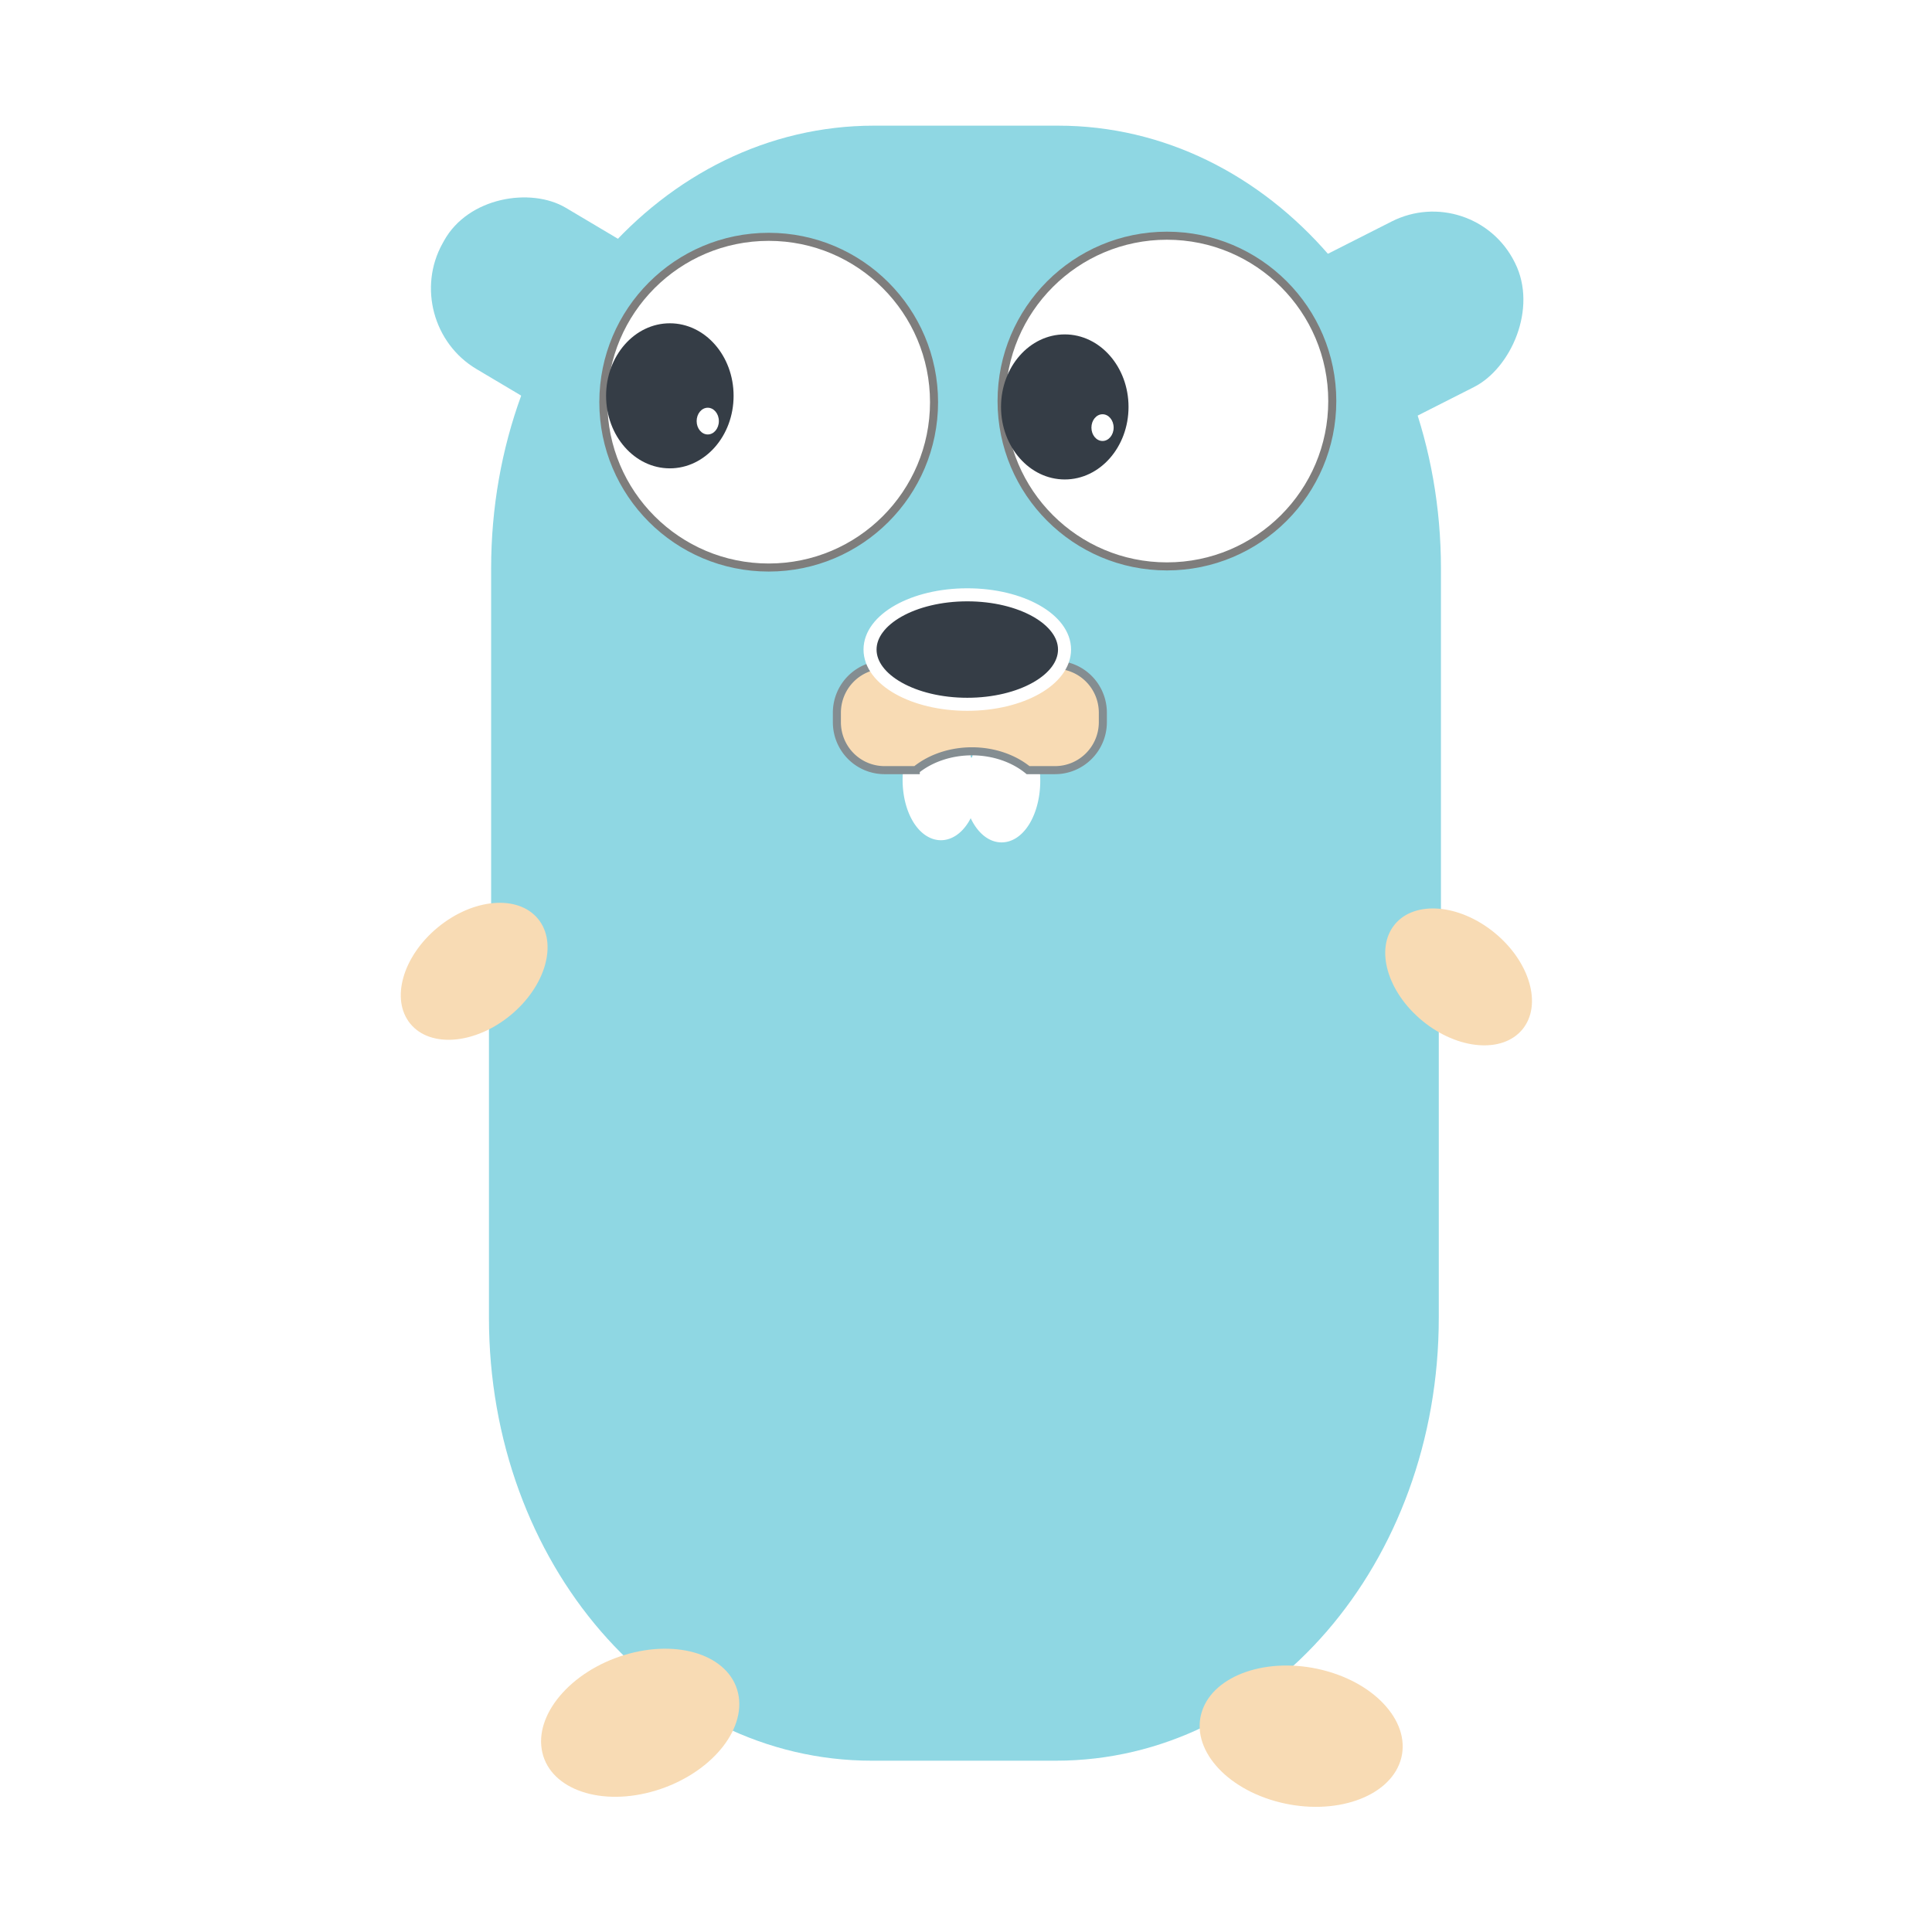 <svg filter="url(#saturation)" opacity="0.8" version="1.1" viewBox="0 0 24 24" xmlns="http://www.w3.org/2000/svg">
<g transform="translate(.282 -.134)">
<g fill="#73cddc">
<path d="m10.575 1.695c-2.634 0-4.756 2.453-4.756 5.502v4.599c-.009-.001-.018-.002-.027-.002v4.71c0 3.049 2.122 5.502 4.756 5.502h2.287c2.634 0 4.756-2.453 4.756-5.502v-4.599c.009.001.018.002.027.002v-4.71c0-3.049-2.122-5.502-4.756-5.502h-2.287z"/>
<rect transform="matrix(.485 -.875 .86 .511 0 0)" x="-1.177" y="6.093" width="2.289" height="3.335" ry="1.125"/>
<rect transform="matrix(.446 .895 -.892 .452 0 0)" x="10.261" y="-15.076" width="2.297" height="3.39" ry="1.143"/>
</g>
<circle cx="9.267" cy="5.13" r="2.054" fill="#fff" stroke="#5e5d5b" stroke-width=".1"/>
<circle cx="14.214" cy="5.116" r="2.054" fill="#fff" stroke="#5e5d5b" stroke-width=".1"/>
<ellipse cx="8.039" cy="5.051" rx=".792" ry=".901" fill="#030d18"/>
<path d="m11.792 9.556.763.138a.403 .689 0 0 1 .008 .138 .403 .689 0 0 1 -.403 .689 .403 .689 0 0 1 -.403 -.689 .403 .689 0 0 1 .035 -.277z" fill="#fff" stroke="#fff" stroke-width=".155"/>
<ellipse cx="8.51" cy="5.365" rx=".138" ry=".166" fill="#fff"/>
<ellipse cx="12.945" cy="5.189" rx=".792" ry=".901" fill="#030d18"/>
<ellipse cx="13.414" cy="5.446" rx=".138" ry=".166" fill="#fff"/>
<ellipse transform="matrix(-.635 -.773 .773 -.635 0 0)" cx="-12.982" cy="-3.409" rx=".708" ry="1.026" fill="#f6d2a1"/>
<path d="m11.772 9.553-.757.135a.4 .672 0 0 0 -.008 .135 .4 .672 0 0 0 .399 .672 .4 .672 0 0 0 .4 -.672 .4 .672 0 0 0 -.035 -.27z" fill="#fff" stroke="#fff" stroke-width=".153"/>
<g fill="#f6d2a1">
<ellipse transform="matrix(.635 -.773 -.773 -.635 0 0)" cx="1.841" cy="-21.563" rx=".707" ry="1.026"/>
<ellipse transform="matrix(.305 -.952 -.971 -.241 0 0)" cx="-17.281" cy="-21.784" rx=".864" ry="1.27"/>
<ellipse transform="matrix(.227 .974 .957 -.292 0 0)" cx="22.885" cy="2.587" rx=".864" ry="1.27"/>
<path d="m10.708 8.392c-.329 0-.594.267-.594.597v.115c0 .331.264.597.594.597h.386a.973 .772 0 0 1 .697 -.234 .973 .772 0 0 1 .698 .234h.334c.329 0 .595-.267.595-.597v-.115c0-.331-.265-.597-.595-.597h-2.115z" stroke="#657075" stroke-width=".1"/>
</g>
<ellipse cx="11.734" cy="8.203" rx="1.208" ry=".68" fill="#030d18" stroke="#fff" stroke-width=".162"/>
</g>
<filter id="saturation"><feColorMatrix type="saturate" values="0"/></filter></svg>
